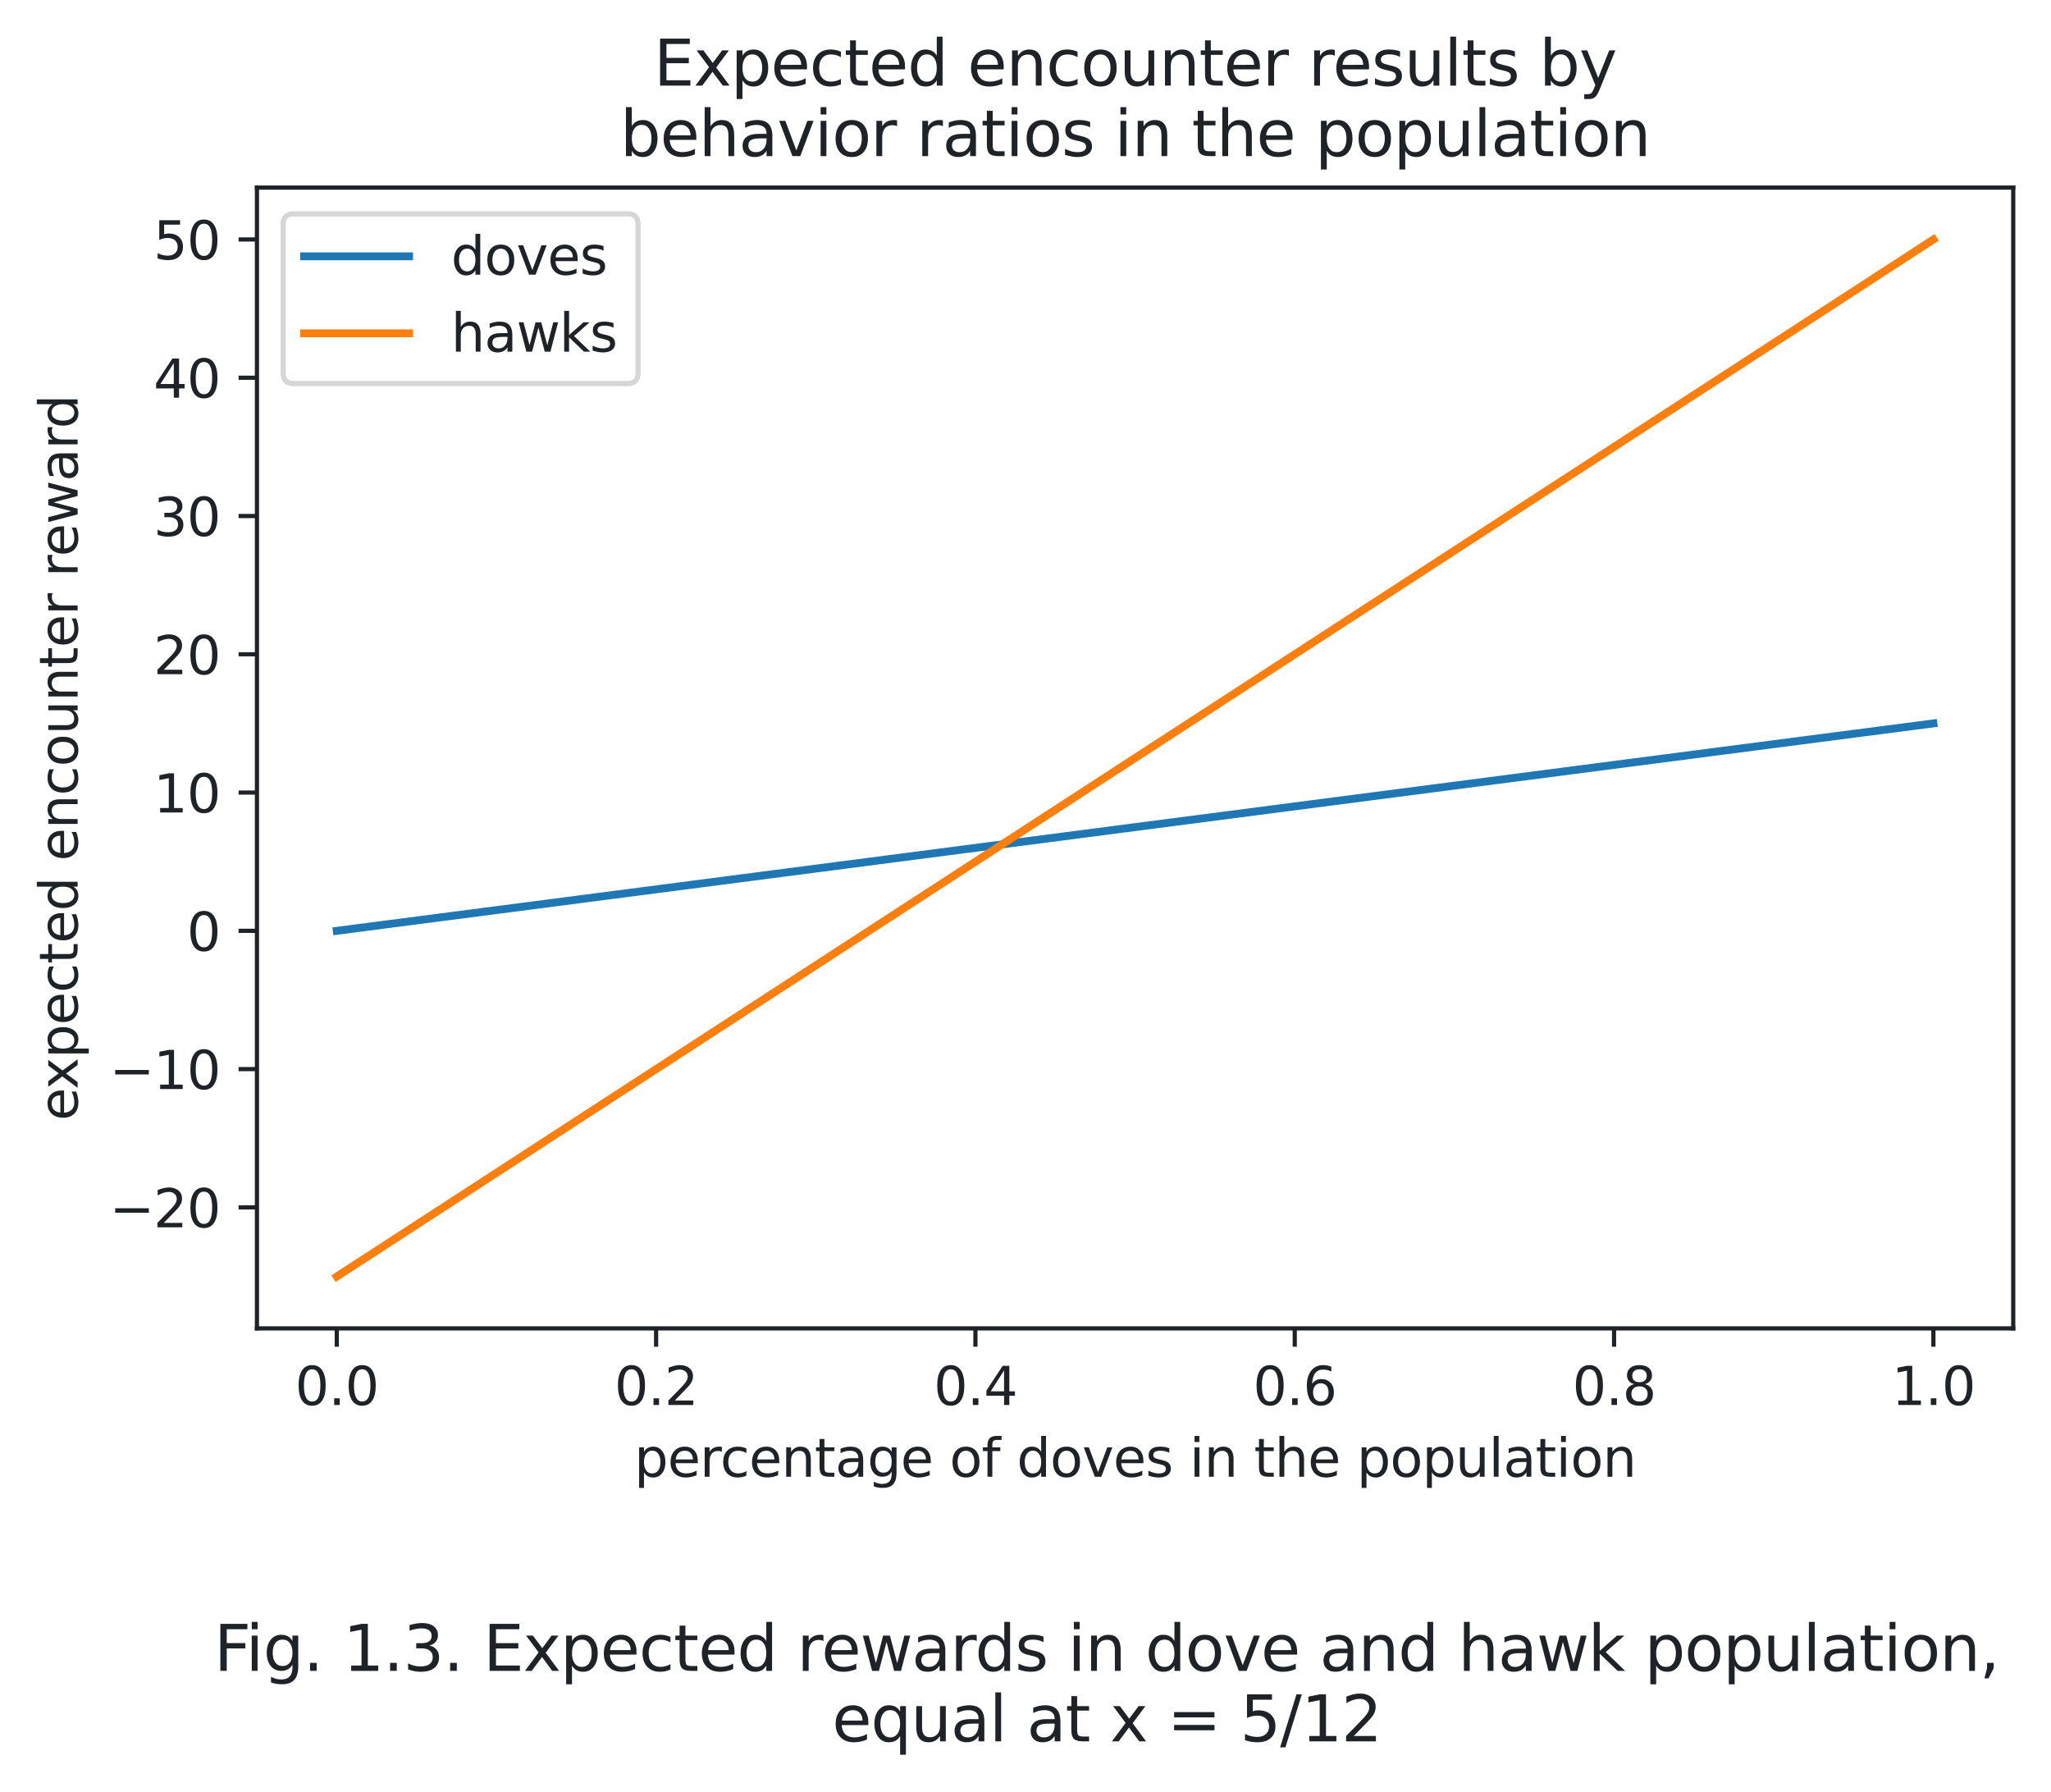 <?xml version="1.0" encoding="utf-8" standalone="no"?>
<!DOCTYPE svg PUBLIC "-//W3C//DTD SVG 1.1//EN"
  "http://www.w3.org/Graphics/SVG/1.1/DTD/svg11.dtd">
<svg height="341.607pt" version="1.1" viewBox="0 0 390.983 341.607" width="390.983pt" xmlns="http://www.w3.org/2000/svg" xmlns:xlink="http://www.w3.org/1999/xlink">

 <defs>
  <style type="text/css">*{stroke-linecap:butt;stroke-linejoin:round;}</style>
 </defs>
 <g id="figure_1">
  <g id="patch_1">
   <path d="M 0 341.607 
L 390.983 341.607 
L 390.983 0 
L 0 0 
z
" style="fill:#ffffff;"/>
  </g>
  <g id="axes_1">
   <g id="patch_2">
    <path d="M 48.983 253.196 
L 383.783 253.196 
L 383.783 35.755 
L 48.983 35.755 
z
" style="fill:#ffffff;"/>
   </g>
   <g id="matplotlib.axis_1">
    <g id="xtick_1">
     <g id="line2d_1">
      <defs>
       <path d="M 0 0 
L 0 3.5 
" id="m1c214bf1ca" style="stroke:#1f2328;stroke-width:0.8;"/>
      </defs>
      <g>
       <use style="fill:#1f2328;stroke:#1f2328;stroke-width:0.8;" x="64.201" xlink:href="#m1c214bf1ca" y="253.196"/>
      </g>
     </g>
     <g id="text_1">
      <!-- 0.0 -->
      <g style="fill:#1f2328;" transform="translate(56.249 267.794)scale(0.1 -0.1)">
       <defs>
        <path d="M 2034 4250 
Q 1547 4250 1301 3770 
Q 1056 3291 1056 2328 
Q 1056 1369 1301 889 
Q 1547 409 2034 409 
Q 2525 409 2770 889 
Q 3016 1369 3016 2328 
Q 3016 3291 2770 3770 
Q 2525 4250 2034 4250 
z
M 2034 4750 
Q 2819 4750 3233 4129 
Q 3647 3509 3647 2328 
Q 3647 1150 3233 529 
Q 2819 -91 2034 -91 
Q 1250 -91 836 529 
Q 422 1150 422 2328 
Q 422 3509 836 4129 
Q 1250 4750 2034 4750 
z
" id="DejaVuSans-30" transform="scale(0.016)"/>
        <path d="M 684 794 
L 1344 794 
L 1344 0 
L 684 0 
L 684 794 
z
" id="DejaVuSans-2e" transform="scale(0.016)"/>
       </defs>
       <use xlink:href="#DejaVuSans-30"/>
       <use x="63.623" xlink:href="#DejaVuSans-2e"/>
       <use x="95.41" xlink:href="#DejaVuSans-30"/>
      </g>
     </g>
    </g>
    <g id="xtick_2">
     <g id="line2d_2">
      <g>
       <use style="fill:#1f2328;stroke:#1f2328;stroke-width:0.8;" x="125.074" xlink:href="#m1c214bf1ca" y="253.196"/>
      </g>
     </g>
     <g id="text_2">
      <!-- 0.2 -->
      <g style="fill:#1f2328;" transform="translate(117.122 267.794)scale(0.1 -0.1)">
       <defs>
        <path d="M 1228 531 
L 3431 531 
L 3431 0 
L 469 0 
L 469 531 
Q 828 903 1448 1529 
Q 2069 2156 2228 2338 
Q 2531 2678 2651 2914 
Q 2772 3150 2772 3378 
Q 2772 3750 2511 3984 
Q 2250 4219 1831 4219 
Q 1534 4219 1204 4116 
Q 875 4013 500 3803 
L 500 4441 
Q 881 4594 1212 4672 
Q 1544 4750 1819 4750 
Q 2544 4750 2975 4387 
Q 3406 4025 3406 3419 
Q 3406 3131 3298 2873 
Q 3191 2616 2906 2266 
Q 2828 2175 2409 1742 
Q 1991 1309 1228 531 
z
" id="DejaVuSans-32" transform="scale(0.016)"/>
       </defs>
       <use xlink:href="#DejaVuSans-30"/>
       <use x="63.623" xlink:href="#DejaVuSans-2e"/>
       <use x="95.41" xlink:href="#DejaVuSans-32"/>
      </g>
     </g>
    </g>
    <g id="xtick_3">
     <g id="line2d_3">
      <g>
       <use style="fill:#1f2328;stroke:#1f2328;stroke-width:0.8;" x="185.946" xlink:href="#m1c214bf1ca" y="253.196"/>
      </g>
     </g>
     <g id="text_3">
      <!-- 0.4 -->
      <g style="fill:#1f2328;" transform="translate(177.995 267.794)scale(0.1 -0.1)">
       <defs>
        <path d="M 2419 4116 
L 825 1625 
L 2419 1625 
L 2419 4116 
z
M 2253 4666 
L 3047 4666 
L 3047 1625 
L 3713 1625 
L 3713 1100 
L 3047 1100 
L 3047 0 
L 2419 0 
L 2419 1100 
L 313 1100 
L 313 1709 
L 2253 4666 
z
" id="DejaVuSans-34" transform="scale(0.016)"/>
       </defs>
       <use xlink:href="#DejaVuSans-30"/>
       <use x="63.623" xlink:href="#DejaVuSans-2e"/>
       <use x="95.41" xlink:href="#DejaVuSans-34"/>
      </g>
     </g>
    </g>
    <g id="xtick_4">
     <g id="line2d_4">
      <g>
       <use style="fill:#1f2328;stroke:#1f2328;stroke-width:0.8;" x="246.819" xlink:href="#m1c214bf1ca" y="253.196"/>
      </g>
     </g>
     <g id="text_4">
      <!-- 0.6 -->
      <g style="fill:#1f2328;" transform="translate(238.868 267.794)scale(0.1 -0.1)">
       <defs>
        <path d="M 2113 2584 
Q 1688 2584 1439 2293 
Q 1191 2003 1191 1497 
Q 1191 994 1439 701 
Q 1688 409 2113 409 
Q 2538 409 2786 701 
Q 3034 994 3034 1497 
Q 3034 2003 2786 2293 
Q 2538 2584 2113 2584 
z
M 3366 4563 
L 3366 3988 
Q 3128 4100 2886 4159 
Q 2644 4219 2406 4219 
Q 1781 4219 1451 3797 
Q 1122 3375 1075 2522 
Q 1259 2794 1537 2939 
Q 1816 3084 2150 3084 
Q 2853 3084 3261 2657 
Q 3669 2231 3669 1497 
Q 3669 778 3244 343 
Q 2819 -91 2113 -91 
Q 1303 -91 875 529 
Q 447 1150 447 2328 
Q 447 3434 972 4092 
Q 1497 4750 2381 4750 
Q 2619 4750 2861 4703 
Q 3103 4656 3366 4563 
z
" id="DejaVuSans-36" transform="scale(0.016)"/>
       </defs>
       <use xlink:href="#DejaVuSans-30"/>
       <use x="63.623" xlink:href="#DejaVuSans-2e"/>
       <use x="95.41" xlink:href="#DejaVuSans-36"/>
      </g>
     </g>
    </g>
    <g id="xtick_5">
     <g id="line2d_5">
      <g>
       <use style="fill:#1f2328;stroke:#1f2328;stroke-width:0.8;" x="307.692" xlink:href="#m1c214bf1ca" y="253.196"/>
      </g>
     </g>
     <g id="text_5">
      <!-- 0.8 -->
      <g style="fill:#1f2328;" transform="translate(299.74 267.794)scale(0.1 -0.1)">
       <defs>
        <path d="M 2034 2216 
Q 1584 2216 1326 1975 
Q 1069 1734 1069 1313 
Q 1069 891 1326 650 
Q 1584 409 2034 409 
Q 2484 409 2743 651 
Q 3003 894 3003 1313 
Q 3003 1734 2745 1975 
Q 2488 2216 2034 2216 
z
M 1403 2484 
Q 997 2584 770 2862 
Q 544 3141 544 3541 
Q 544 4100 942 4425 
Q 1341 4750 2034 4750 
Q 2731 4750 3128 4425 
Q 3525 4100 3525 3541 
Q 3525 3141 3298 2862 
Q 3072 2584 2669 2484 
Q 3125 2378 3379 2068 
Q 3634 1759 3634 1313 
Q 3634 634 3220 271 
Q 2806 -91 2034 -91 
Q 1263 -91 848 271 
Q 434 634 434 1313 
Q 434 1759 690 2068 
Q 947 2378 1403 2484 
z
M 1172 3481 
Q 1172 3119 1398 2916 
Q 1625 2713 2034 2713 
Q 2441 2713 2670 2916 
Q 2900 3119 2900 3481 
Q 2900 3844 2670 4047 
Q 2441 4250 2034 4250 
Q 1625 4250 1398 4047 
Q 1172 3844 1172 3481 
z
" id="DejaVuSans-38" transform="scale(0.016)"/>
       </defs>
       <use xlink:href="#DejaVuSans-30"/>
       <use x="63.623" xlink:href="#DejaVuSans-2e"/>
       <use x="95.41" xlink:href="#DejaVuSans-38"/>
      </g>
     </g>
    </g>
    <g id="xtick_6">
     <g id="line2d_6">
      <g>
       <use style="fill:#1f2328;stroke:#1f2328;stroke-width:0.8;" x="368.565" xlink:href="#m1c214bf1ca" y="253.196"/>
      </g>
     </g>
     <g id="text_6">
      <!-- 1.0 -->
      <g style="fill:#1f2328;" transform="translate(360.613 267.794)scale(0.1 -0.1)">
       <defs>
        <path d="M 794 531 
L 1825 531 
L 1825 4091 
L 703 3866 
L 703 4441 
L 1819 4666 
L 2450 4666 
L 2450 531 
L 3481 531 
L 3481 0 
L 794 0 
L 794 531 
z
" id="DejaVuSans-31" transform="scale(0.016)"/>
       </defs>
       <use xlink:href="#DejaVuSans-31"/>
       <use x="63.623" xlink:href="#DejaVuSans-2e"/>
       <use x="95.41" xlink:href="#DejaVuSans-30"/>
      </g>
     </g>
    </g>
    <g id="text_7">
     <!-- percentage of doves in the population -->
     <g style="fill:#1f2328;" transform="translate(120.91 281.472)scale(0.1 -0.1)">
      <defs>
       <path d="M 1159 525 
L 1159 -1331 
L 581 -1331 
L 581 3500 
L 1159 3500 
L 1159 2969 
Q 1341 3281 1617 3432 
Q 1894 3584 2278 3584 
Q 2916 3584 3314 3078 
Q 3713 2572 3713 1747 
Q 3713 922 3314 415 
Q 2916 -91 2278 -91 
Q 1894 -91 1617 61 
Q 1341 213 1159 525 
z
M 3116 1747 
Q 3116 2381 2855 2742 
Q 2594 3103 2138 3103 
Q 1681 3103 1420 2742 
Q 1159 2381 1159 1747 
Q 1159 1113 1420 752 
Q 1681 391 2138 391 
Q 2594 391 2855 752 
Q 3116 1113 3116 1747 
z
" id="DejaVuSans-70" transform="scale(0.016)"/>
       <path d="M 3597 1894 
L 3597 1613 
L 953 1613 
Q 991 1019 1311 708 
Q 1631 397 2203 397 
Q 2534 397 2845 478 
Q 3156 559 3463 722 
L 3463 178 
Q 3153 47 2828 -22 
Q 2503 -91 2169 -91 
Q 1331 -91 842 396 
Q 353 884 353 1716 
Q 353 2575 817 3079 
Q 1281 3584 2069 3584 
Q 2775 3584 3186 3129 
Q 3597 2675 3597 1894 
z
M 3022 2063 
Q 3016 2534 2758 2815 
Q 2500 3097 2075 3097 
Q 1594 3097 1305 2825 
Q 1016 2553 972 2059 
L 3022 2063 
z
" id="DejaVuSans-65" transform="scale(0.016)"/>
       <path d="M 2631 2963 
Q 2534 3019 2420 3045 
Q 2306 3072 2169 3072 
Q 1681 3072 1420 2755 
Q 1159 2438 1159 1844 
L 1159 0 
L 581 0 
L 581 3500 
L 1159 3500 
L 1159 2956 
Q 1341 3275 1631 3429 
Q 1922 3584 2338 3584 
Q 2397 3584 2469 3576 
Q 2541 3569 2628 3553 
L 2631 2963 
z
" id="DejaVuSans-72" transform="scale(0.016)"/>
       <path d="M 3122 3366 
L 3122 2828 
Q 2878 2963 2633 3030 
Q 2388 3097 2138 3097 
Q 1578 3097 1268 2742 
Q 959 2388 959 1747 
Q 959 1106 1268 751 
Q 1578 397 2138 397 
Q 2388 397 2633 464 
Q 2878 531 3122 666 
L 3122 134 
Q 2881 22 2623 -34 
Q 2366 -91 2075 -91 
Q 1284 -91 818 406 
Q 353 903 353 1747 
Q 353 2603 823 3093 
Q 1294 3584 2113 3584 
Q 2378 3584 2631 3529 
Q 2884 3475 3122 3366 
z
" id="DejaVuSans-63" transform="scale(0.016)"/>
       <path d="M 3513 2113 
L 3513 0 
L 2938 0 
L 2938 2094 
Q 2938 2591 2744 2837 
Q 2550 3084 2163 3084 
Q 1697 3084 1428 2787 
Q 1159 2491 1159 1978 
L 1159 0 
L 581 0 
L 581 3500 
L 1159 3500 
L 1159 2956 
Q 1366 3272 1645 3428 
Q 1925 3584 2291 3584 
Q 2894 3584 3203 3211 
Q 3513 2838 3513 2113 
z
" id="DejaVuSans-6e" transform="scale(0.016)"/>
       <path d="M 1172 4494 
L 1172 3500 
L 2356 3500 
L 2356 3053 
L 1172 3053 
L 1172 1153 
Q 1172 725 1289 603 
Q 1406 481 1766 481 
L 2356 481 
L 2356 0 
L 1766 0 
Q 1100 0 847 248 
Q 594 497 594 1153 
L 594 3053 
L 172 3053 
L 172 3500 
L 594 3500 
L 594 4494 
L 1172 4494 
z
" id="DejaVuSans-74" transform="scale(0.016)"/>
       <path d="M 2194 1759 
Q 1497 1759 1228 1600 
Q 959 1441 959 1056 
Q 959 750 1161 570 
Q 1363 391 1709 391 
Q 2188 391 2477 730 
Q 2766 1069 2766 1631 
L 2766 1759 
L 2194 1759 
z
M 3341 1997 
L 3341 0 
L 2766 0 
L 2766 531 
Q 2569 213 2275 61 
Q 1981 -91 1556 -91 
Q 1019 -91 701 211 
Q 384 513 384 1019 
Q 384 1609 779 1909 
Q 1175 2209 1959 2209 
L 2766 2209 
L 2766 2266 
Q 2766 2663 2505 2880 
Q 2244 3097 1772 3097 
Q 1472 3097 1187 3025 
Q 903 2953 641 2809 
L 641 3341 
Q 956 3463 1253 3523 
Q 1550 3584 1831 3584 
Q 2591 3584 2966 3190 
Q 3341 2797 3341 1997 
z
" id="DejaVuSans-61" transform="scale(0.016)"/>
       <path d="M 2906 1791 
Q 2906 2416 2648 2759 
Q 2391 3103 1925 3103 
Q 1463 3103 1205 2759 
Q 947 2416 947 1791 
Q 947 1169 1205 825 
Q 1463 481 1925 481 
Q 2391 481 2648 825 
Q 2906 1169 2906 1791 
z
M 3481 434 
Q 3481 -459 3084 -895 
Q 2688 -1331 1869 -1331 
Q 1566 -1331 1297 -1286 
Q 1028 -1241 775 -1147 
L 775 -588 
Q 1028 -725 1275 -790 
Q 1522 -856 1778 -856 
Q 2344 -856 2625 -561 
Q 2906 -266 2906 331 
L 2906 616 
Q 2728 306 2450 153 
Q 2172 0 1784 0 
Q 1141 0 747 490 
Q 353 981 353 1791 
Q 353 2603 747 3093 
Q 1141 3584 1784 3584 
Q 2172 3584 2450 3431 
Q 2728 3278 2906 2969 
L 2906 3500 
L 3481 3500 
L 3481 434 
z
" id="DejaVuSans-67" transform="scale(0.016)"/>
       <path id="DejaVuSans-20" transform="scale(0.016)"/>
       <path d="M 1959 3097 
Q 1497 3097 1228 2736 
Q 959 2375 959 1747 
Q 959 1119 1226 758 
Q 1494 397 1959 397 
Q 2419 397 2687 759 
Q 2956 1122 2956 1747 
Q 2956 2369 2687 2733 
Q 2419 3097 1959 3097 
z
M 1959 3584 
Q 2709 3584 3137 3096 
Q 3566 2609 3566 1747 
Q 3566 888 3137 398 
Q 2709 -91 1959 -91 
Q 1206 -91 779 398 
Q 353 888 353 1747 
Q 353 2609 779 3096 
Q 1206 3584 1959 3584 
z
" id="DejaVuSans-6f" transform="scale(0.016)"/>
       <path d="M 2375 4863 
L 2375 4384 
L 1825 4384 
Q 1516 4384 1395 4259 
Q 1275 4134 1275 3809 
L 1275 3500 
L 2222 3500 
L 2222 3053 
L 1275 3053 
L 1275 0 
L 697 0 
L 697 3053 
L 147 3053 
L 147 3500 
L 697 3500 
L 697 3744 
Q 697 4328 969 4595 
Q 1241 4863 1831 4863 
L 2375 4863 
z
" id="DejaVuSans-66" transform="scale(0.016)"/>
       <path d="M 2906 2969 
L 2906 4863 
L 3481 4863 
L 3481 0 
L 2906 0 
L 2906 525 
Q 2725 213 2448 61 
Q 2172 -91 1784 -91 
Q 1150 -91 751 415 
Q 353 922 353 1747 
Q 353 2572 751 3078 
Q 1150 3584 1784 3584 
Q 2172 3584 2448 3432 
Q 2725 3281 2906 2969 
z
M 947 1747 
Q 947 1113 1208 752 
Q 1469 391 1925 391 
Q 2381 391 2643 752 
Q 2906 1113 2906 1747 
Q 2906 2381 2643 2742 
Q 2381 3103 1925 3103 
Q 1469 3103 1208 2742 
Q 947 2381 947 1747 
z
" id="DejaVuSans-64" transform="scale(0.016)"/>
       <path d="M 191 3500 
L 800 3500 
L 1894 563 
L 2988 3500 
L 3597 3500 
L 2284 0 
L 1503 0 
L 191 3500 
z
" id="DejaVuSans-76" transform="scale(0.016)"/>
       <path d="M 2834 3397 
L 2834 2853 
Q 2591 2978 2328 3040 
Q 2066 3103 1784 3103 
Q 1356 3103 1142 2972 
Q 928 2841 928 2578 
Q 928 2378 1081 2264 
Q 1234 2150 1697 2047 
L 1894 2003 
Q 2506 1872 2764 1633 
Q 3022 1394 3022 966 
Q 3022 478 2636 193 
Q 2250 -91 1575 -91 
Q 1294 -91 989 -36 
Q 684 19 347 128 
L 347 722 
Q 666 556 975 473 
Q 1284 391 1588 391 
Q 1994 391 2212 530 
Q 2431 669 2431 922 
Q 2431 1156 2273 1281 
Q 2116 1406 1581 1522 
L 1381 1569 
Q 847 1681 609 1914 
Q 372 2147 372 2553 
Q 372 3047 722 3315 
Q 1072 3584 1716 3584 
Q 2034 3584 2315 3537 
Q 2597 3491 2834 3397 
z
" id="DejaVuSans-73" transform="scale(0.016)"/>
       <path d="M 603 3500 
L 1178 3500 
L 1178 0 
L 603 0 
L 603 3500 
z
M 603 4863 
L 1178 4863 
L 1178 4134 
L 603 4134 
L 603 4863 
z
" id="DejaVuSans-69" transform="scale(0.016)"/>
       <path d="M 3513 2113 
L 3513 0 
L 2938 0 
L 2938 2094 
Q 2938 2591 2744 2837 
Q 2550 3084 2163 3084 
Q 1697 3084 1428 2787 
Q 1159 2491 1159 1978 
L 1159 0 
L 581 0 
L 581 4863 
L 1159 4863 
L 1159 2956 
Q 1366 3272 1645 3428 
Q 1925 3584 2291 3584 
Q 2894 3584 3203 3211 
Q 3513 2838 3513 2113 
z
" id="DejaVuSans-68" transform="scale(0.016)"/>
       <path d="M 544 1381 
L 544 3500 
L 1119 3500 
L 1119 1403 
Q 1119 906 1312 657 
Q 1506 409 1894 409 
Q 2359 409 2629 706 
Q 2900 1003 2900 1516 
L 2900 3500 
L 3475 3500 
L 3475 0 
L 2900 0 
L 2900 538 
Q 2691 219 2414 64 
Q 2138 -91 1772 -91 
Q 1169 -91 856 284 
Q 544 659 544 1381 
z
M 1991 3584 
L 1991 3584 
z
" id="DejaVuSans-75" transform="scale(0.016)"/>
       <path d="M 603 4863 
L 1178 4863 
L 1178 0 
L 603 0 
L 603 4863 
z
" id="DejaVuSans-6c" transform="scale(0.016)"/>
      </defs>
      <use xlink:href="#DejaVuSans-70"/>
      <use x="63.477" xlink:href="#DejaVuSans-65"/>
      <use x="125" xlink:href="#DejaVuSans-72"/>
      <use x="163.863" xlink:href="#DejaVuSans-63"/>
      <use x="218.844" xlink:href="#DejaVuSans-65"/>
      <use x="280.367" xlink:href="#DejaVuSans-6e"/>
      <use x="343.746" xlink:href="#DejaVuSans-74"/>
      <use x="382.955" xlink:href="#DejaVuSans-61"/>
      <use x="444.234" xlink:href="#DejaVuSans-67"/>
      <use x="507.711" xlink:href="#DejaVuSans-65"/>
      <use x="569.234" xlink:href="#DejaVuSans-20"/>
      <use x="601.021" xlink:href="#DejaVuSans-6f"/>
      <use x="662.203" xlink:href="#DejaVuSans-66"/>
      <use x="697.408" xlink:href="#DejaVuSans-20"/>
      <use x="729.195" xlink:href="#DejaVuSans-64"/>
      <use x="792.672" xlink:href="#DejaVuSans-6f"/>
      <use x="853.854" xlink:href="#DejaVuSans-76"/>
      <use x="913.033" xlink:href="#DejaVuSans-65"/>
      <use x="974.557" xlink:href="#DejaVuSans-73"/>
      <use x="1026.656" xlink:href="#DejaVuSans-20"/>
      <use x="1058.443" xlink:href="#DejaVuSans-69"/>
      <use x="1086.227" xlink:href="#DejaVuSans-6e"/>
      <use x="1149.605" xlink:href="#DejaVuSans-20"/>
      <use x="1181.393" xlink:href="#DejaVuSans-74"/>
      <use x="1220.602" xlink:href="#DejaVuSans-68"/>
      <use x="1283.98" xlink:href="#DejaVuSans-65"/>
      <use x="1345.504" xlink:href="#DejaVuSans-20"/>
      <use x="1377.291" xlink:href="#DejaVuSans-70"/>
      <use x="1440.768" xlink:href="#DejaVuSans-6f"/>
      <use x="1501.949" xlink:href="#DejaVuSans-70"/>
      <use x="1565.426" xlink:href="#DejaVuSans-75"/>
      <use x="1628.805" xlink:href="#DejaVuSans-6c"/>
      <use x="1656.588" xlink:href="#DejaVuSans-61"/>
      <use x="1717.867" xlink:href="#DejaVuSans-74"/>
      <use x="1757.076" xlink:href="#DejaVuSans-69"/>
      <use x="1784.859" xlink:href="#DejaVuSans-6f"/>
      <use x="1846.041" xlink:href="#DejaVuSans-6e"/>
     </g>
    </g>
   </g>
   <g id="matplotlib.axis_2">
    <g id="ytick_1">
     <g id="line2d_7">
      <defs>
       <path d="M 0 0 
L -3.5 0 
" id="m7bd5205c60" style="stroke:#1f2328;stroke-width:0.8;"/>
      </defs>
      <g>
       <use style="fill:#1f2328;stroke:#1f2328;stroke-width:0.8;" x="48.983" xlink:href="#m7bd5205c60" y="230.134"/>
      </g>
     </g>
     <g id="text_8">
      <!-- −20 -->
      <g style="fill:#1f2328;" transform="translate(20.878 233.933)scale(0.1 -0.1)">
       <defs>
        <path d="M 678 2272 
L 4684 2272 
L 4684 1741 
L 678 1741 
L 678 2272 
z
" id="DejaVuSans-2212" transform="scale(0.016)"/>
       </defs>
       <use xlink:href="#DejaVuSans-2212"/>
       <use x="83.789" xlink:href="#DejaVuSans-32"/>
       <use x="147.412" xlink:href="#DejaVuSans-30"/>
      </g>
     </g>
    </g>
    <g id="ytick_2">
     <g id="line2d_8">
      <g>
       <use style="fill:#1f2328;stroke:#1f2328;stroke-width:0.8;" x="48.983" xlink:href="#m7bd5205c60" y="203.777"/>
      </g>
     </g>
     <g id="text_9">
      <!-- −10 -->
      <g style="fill:#1f2328;" transform="translate(20.878 207.577)scale(0.1 -0.1)">
       <use xlink:href="#DejaVuSans-2212"/>
       <use x="83.789" xlink:href="#DejaVuSans-31"/>
       <use x="147.412" xlink:href="#DejaVuSans-30"/>
      </g>
     </g>
    </g>
    <g id="ytick_3">
     <g id="line2d_9">
      <g>
       <use style="fill:#1f2328;stroke:#1f2328;stroke-width:0.8;" x="48.983" xlink:href="#m7bd5205c60" y="177.421"/>
      </g>
     </g>
     <g id="text_10">
      <!-- 0 -->
      <g style="fill:#1f2328;" transform="translate(35.62 181.22)scale(0.1 -0.1)">
       <use xlink:href="#DejaVuSans-30"/>
      </g>
     </g>
    </g>
    <g id="ytick_4">
     <g id="line2d_10">
      <g>
       <use style="fill:#1f2328;stroke:#1f2328;stroke-width:0.8;" x="48.983" xlink:href="#m7bd5205c60" y="151.065"/>
      </g>
     </g>
     <g id="text_11">
      <!-- 10 -->
      <g style="fill:#1f2328;" transform="translate(29.258 154.864)scale(0.1 -0.1)">
       <use xlink:href="#DejaVuSans-31"/>
       <use x="63.623" xlink:href="#DejaVuSans-30"/>
      </g>
     </g>
    </g>
    <g id="ytick_5">
     <g id="line2d_11">
      <g>
       <use style="fill:#1f2328;stroke:#1f2328;stroke-width:0.8;" x="48.983" xlink:href="#m7bd5205c60" y="124.708"/>
      </g>
     </g>
     <g id="text_12">
      <!-- 20 -->
      <g style="fill:#1f2328;" transform="translate(29.258 128.507)scale(0.1 -0.1)">
       <use xlink:href="#DejaVuSans-32"/>
       <use x="63.623" xlink:href="#DejaVuSans-30"/>
      </g>
     </g>
    </g>
    <g id="ytick_6">
     <g id="line2d_12">
      <g>
       <use style="fill:#1f2328;stroke:#1f2328;stroke-width:0.8;" x="48.983" xlink:href="#m7bd5205c60" y="98.352"/>
      </g>
     </g>
     <g id="text_13">
      <!-- 30 -->
      <g style="fill:#1f2328;" transform="translate(29.258 102.151)scale(0.1 -0.1)">
       <defs>
        <path d="M 2597 2516 
Q 3050 2419 3304 2112 
Q 3559 1806 3559 1356 
Q 3559 666 3084 287 
Q 2609 -91 1734 -91 
Q 1441 -91 1130 -33 
Q 819 25 488 141 
L 488 750 
Q 750 597 1062 519 
Q 1375 441 1716 441 
Q 2309 441 2620 675 
Q 2931 909 2931 1356 
Q 2931 1769 2642 2001 
Q 2353 2234 1838 2234 
L 1294 2234 
L 1294 2753 
L 1863 2753 
Q 2328 2753 2575 2939 
Q 2822 3125 2822 3475 
Q 2822 3834 2567 4026 
Q 2313 4219 1838 4219 
Q 1578 4219 1281 4162 
Q 984 4106 628 3988 
L 628 4550 
Q 988 4650 1302 4700 
Q 1616 4750 1894 4750 
Q 2613 4750 3031 4423 
Q 3450 4097 3450 3541 
Q 3450 3153 3228 2886 
Q 3006 2619 2597 2516 
z
" id="DejaVuSans-33" transform="scale(0.016)"/>
       </defs>
       <use xlink:href="#DejaVuSans-33"/>
       <use x="63.623" xlink:href="#DejaVuSans-30"/>
      </g>
     </g>
    </g>
    <g id="ytick_7">
     <g id="line2d_13">
      <g>
       <use style="fill:#1f2328;stroke:#1f2328;stroke-width:0.8;" x="48.983" xlink:href="#m7bd5205c60" y="71.996"/>
      </g>
     </g>
     <g id="text_14">
      <!-- 40 -->
      <g style="fill:#1f2328;" transform="translate(29.258 75.795)scale(0.1 -0.1)">
       <use xlink:href="#DejaVuSans-34"/>
       <use x="63.623" xlink:href="#DejaVuSans-30"/>
      </g>
     </g>
    </g>
    <g id="ytick_8">
     <g id="line2d_14">
      <g>
       <use style="fill:#1f2328;stroke:#1f2328;stroke-width:0.8;" x="48.983" xlink:href="#m7bd5205c60" y="45.639"/>
      </g>
     </g>
     <g id="text_15">
      <!-- 50 -->
      <g style="fill:#1f2328;" transform="translate(29.258 49.438)scale(0.1 -0.1)">
       <defs>
        <path d="M 691 4666 
L 3169 4666 
L 3169 4134 
L 1269 4134 
L 1269 2991 
Q 1406 3038 1543 3061 
Q 1681 3084 1819 3084 
Q 2600 3084 3056 2656 
Q 3513 2228 3513 1497 
Q 3513 744 3044 326 
Q 2575 -91 1722 -91 
Q 1428 -91 1123 -41 
Q 819 9 494 109 
L 494 744 
Q 775 591 1075 516 
Q 1375 441 1709 441 
Q 2250 441 2565 725 
Q 2881 1009 2881 1497 
Q 2881 1984 2565 2268 
Q 2250 2553 1709 2553 
Q 1456 2553 1204 2497 
Q 953 2441 691 2322 
L 691 4666 
z
" id="DejaVuSans-35" transform="scale(0.016)"/>
       </defs>
       <use xlink:href="#DejaVuSans-35"/>
       <use x="63.623" xlink:href="#DejaVuSans-30"/>
      </g>
     </g>
    </g>
    <g id="text_16">
     <!-- expected encounter reward -->
     <g style="fill:#1f2328;" transform="translate(14.798 213.611)rotate(-90)scale(0.1 -0.1)">
      <defs>
       <path d="M 3513 3500 
L 2247 1797 
L 3578 0 
L 2900 0 
L 1881 1375 
L 863 0 
L 184 0 
L 1544 1831 
L 300 3500 
L 978 3500 
L 1906 2253 
L 2834 3500 
L 3513 3500 
z
" id="DejaVuSans-78" transform="scale(0.016)"/>
       <path d="M 269 3500 
L 844 3500 
L 1563 769 
L 2278 3500 
L 2956 3500 
L 3675 769 
L 4391 3500 
L 4966 3500 
L 4050 0 
L 3372 0 
L 2619 2869 
L 1863 0 
L 1184 0 
L 269 3500 
z
" id="DejaVuSans-77" transform="scale(0.016)"/>
      </defs>
      <use xlink:href="#DejaVuSans-65"/>
      <use x="59.773" xlink:href="#DejaVuSans-78"/>
      <use x="118.953" xlink:href="#DejaVuSans-70"/>
      <use x="182.43" xlink:href="#DejaVuSans-65"/>
      <use x="243.953" xlink:href="#DejaVuSans-63"/>
      <use x="298.934" xlink:href="#DejaVuSans-74"/>
      <use x="338.143" xlink:href="#DejaVuSans-65"/>
      <use x="399.666" xlink:href="#DejaVuSans-64"/>
      <use x="463.143" xlink:href="#DejaVuSans-20"/>
      <use x="494.93" xlink:href="#DejaVuSans-65"/>
      <use x="556.453" xlink:href="#DejaVuSans-6e"/>
      <use x="619.832" xlink:href="#DejaVuSans-63"/>
      <use x="674.812" xlink:href="#DejaVuSans-6f"/>
      <use x="735.994" xlink:href="#DejaVuSans-75"/>
      <use x="799.373" xlink:href="#DejaVuSans-6e"/>
      <use x="862.752" xlink:href="#DejaVuSans-74"/>
      <use x="901.961" xlink:href="#DejaVuSans-65"/>
      <use x="963.484" xlink:href="#DejaVuSans-72"/>
      <use x="1004.598" xlink:href="#DejaVuSans-20"/>
      <use x="1036.385" xlink:href="#DejaVuSans-72"/>
      <use x="1075.248" xlink:href="#DejaVuSans-65"/>
      <use x="1136.771" xlink:href="#DejaVuSans-77"/>
      <use x="1218.559" xlink:href="#DejaVuSans-61"/>
      <use x="1279.838" xlink:href="#DejaVuSans-72"/>
      <use x="1319.201" xlink:href="#DejaVuSans-64"/>
     </g>
    </g>
   </g>
   <g id="line2d_15">
    <path clip-path="url(#p0bab77be37)" d="M 64.201 177.421 
L 67.275 177.022 
L 70.35 176.622 
L 73.424 176.223 
L 76.499 175.824 
L 79.573 175.424 
L 82.647 175.025 
L 85.722 174.626 
L 88.796 174.226 
L 91.87 173.827 
L 94.945 173.428 
L 98.019 173.028 
L 101.094 172.629 
L 104.168 172.23 
L 107.242 171.83 
L 110.317 171.431 
L 113.391 171.032 
L 116.465 170.632 
L 119.54 170.233 
L 122.614 169.834 
L 125.689 169.434 
L 128.763 169.035 
L 131.837 168.636 
L 134.912 168.236 
L 137.986 167.837 
L 141.06 167.437 
L 144.135 167.038 
L 147.209 166.639 
L 150.284 166.239 
L 153.358 165.84 
L 156.432 165.441 
L 159.507 165.041 
L 162.581 164.642 
L 165.656 164.243 
L 168.73 163.843 
L 171.804 163.444 
L 174.879 163.045 
L 177.953 162.645 
L 181.027 162.246 
L 184.102 161.847 
L 187.176 161.447 
L 190.251 161.048 
L 193.325 160.649 
L 196.399 160.249 
L 199.474 159.85 
L 202.548 159.451 
L 205.622 159.051 
L 208.697 158.652 
L 211.771 158.253 
L 214.846 157.853 
L 217.92 157.454 
L 220.994 157.055 
L 224.069 156.655 
L 227.143 156.256 
L 230.218 155.857 
L 233.292 155.457 
L 236.366 155.058 
L 239.441 154.659 
L 242.515 154.259 
L 245.589 153.86 
L 248.664 153.461 
L 251.738 153.061 
L 254.813 152.662 
L 257.887 152.263 
L 260.961 151.863 
L 264.036 151.464 
L 267.11 151.065 
L 270.184 150.665 
L 273.259 150.266 
L 276.333 149.867 
L 279.408 149.467 
L 282.482 149.068 
L 285.556 148.669 
L 288.631 148.269 
L 291.705 147.87 
L 294.78 147.471 
L 297.854 147.071 
L 300.928 146.672 
L 304.003 146.273 
L 307.077 145.873 
L 310.151 145.474 
L 313.226 145.075 
L 316.3 144.675 
L 319.375 144.276 
L 322.449 143.876 
L 325.523 143.477 
L 328.598 143.078 
L 331.672 142.678 
L 334.746 142.279 
L 337.821 141.88 
L 340.895 141.48 
L 343.97 141.081 
L 347.044 140.682 
L 350.118 140.282 
L 353.193 139.883 
L 356.267 139.484 
L 359.341 139.084 
L 362.416 138.685 
L 365.49 138.286 
L 368.565 137.886 
" style="fill:none;stroke:#1f77b4;stroke-linecap:square;stroke-width:1.5;"/>
   </g>
   <g id="line2d_16">
    <path clip-path="url(#p0bab77be37)" d="M 64.201 243.312 
L 67.275 241.315 
L 70.35 239.318 
L 73.424 237.322 
L 76.499 235.325 
L 79.573 233.328 
L 82.647 231.332 
L 85.722 229.335 
L 88.796 227.338 
L 91.87 225.342 
L 94.945 223.345 
L 98.019 221.348 
L 101.094 219.352 
L 104.168 217.355 
L 107.242 215.358 
L 110.317 213.361 
L 113.391 211.365 
L 116.465 209.368 
L 119.54 207.371 
L 122.614 205.375 
L 125.689 203.378 
L 128.763 201.381 
L 131.837 199.385 
L 134.912 197.388 
L 137.986 195.391 
L 141.06 193.395 
L 144.135 191.398 
L 147.209 189.401 
L 150.284 187.404 
L 153.358 185.408 
L 156.432 183.411 
L 159.507 181.414 
L 162.581 179.418 
L 165.656 177.421 
L 168.73 175.424 
L 171.804 173.428 
L 174.879 171.431 
L 177.953 169.434 
L 181.027 167.437 
L 184.102 165.441 
L 187.176 163.444 
L 190.251 161.447 
L 193.325 159.451 
L 196.399 157.454 
L 199.474 155.457 
L 202.548 153.461 
L 205.622 151.464 
L 208.697 149.467 
L 211.771 147.471 
L 214.846 145.474 
L 217.92 143.477 
L 220.994 141.48 
L 224.069 139.484 
L 227.143 137.487 
L 230.218 135.49 
L 233.292 133.494 
L 236.366 131.497 
L 239.441 129.5 
L 242.515 127.504 
L 245.589 125.507 
L 248.664 123.51 
L 251.738 121.514 
L 254.813 119.517 
L 257.887 117.52 
L 260.961 115.523 
L 264.036 113.527 
L 267.11 111.53 
L 270.184 109.533 
L 273.259 107.537 
L 276.333 105.54 
L 279.408 103.543 
L 282.482 101.547 
L 285.556 99.55 
L 288.631 97.553 
L 291.705 95.556 
L 294.78 93.56 
L 297.854 91.563 
L 300.928 89.566 
L 304.003 87.57 
L 307.077 85.573 
L 310.151 83.576 
L 313.226 81.58 
L 316.3 79.583 
L 319.375 77.586 
L 322.449 75.59 
L 325.523 73.593 
L 328.598 71.596 
L 331.672 69.599 
L 334.746 67.603 
L 337.821 65.606 
L 340.895 63.609 
L 343.97 61.613 
L 347.044 59.616 
L 350.118 57.619 
L 353.193 55.623 
L 356.267 53.626 
L 359.341 51.629 
L 362.416 49.633 
L 365.49 47.636 
L 368.565 45.639 
" style="fill:none;stroke:#ff7f0e;stroke-linecap:square;stroke-width:1.5;"/>
   </g>
   <g id="patch_3">
    <path d="M 48.983 253.196 
L 48.983 35.755 
" style="fill:none;stroke:#1f2328;stroke-linecap:square;stroke-linejoin:miter;stroke-width:0.8;"/>
   </g>
   <g id="patch_4">
    <path d="M 383.783 253.196 
L 383.783 35.755 
" style="fill:none;stroke:#1f2328;stroke-linecap:square;stroke-linejoin:miter;stroke-width:0.8;"/>
   </g>
   <g id="patch_5">
    <path d="M 48.983 253.196 
L 383.783 253.196 
" style="fill:none;stroke:#1f2328;stroke-linecap:square;stroke-linejoin:miter;stroke-width:0.8;"/>
   </g>
   <g id="patch_6">
    <path d="M 48.983 35.755 
L 383.783 35.755 
" style="fill:none;stroke:#1f2328;stroke-linecap:square;stroke-linejoin:miter;stroke-width:0.8;"/>
   </g>
   <g id="text_17">
    <!-- Expected encounter results by -->
    <g style="fill:#1f2328;" transform="translate(124.63 16.318)scale(0.12 -0.12)">
     <defs>
      <path d="M 628 4666 
L 3578 4666 
L 3578 4134 
L 1259 4134 
L 1259 2753 
L 3481 2753 
L 3481 2222 
L 1259 2222 
L 1259 531 
L 3634 531 
L 3634 0 
L 628 0 
L 628 4666 
z
" id="DejaVuSans-45" transform="scale(0.016)"/>
      <path d="M 3116 1747 
Q 3116 2381 2855 2742 
Q 2594 3103 2138 3103 
Q 1681 3103 1420 2742 
Q 1159 2381 1159 1747 
Q 1159 1113 1420 752 
Q 1681 391 2138 391 
Q 2594 391 2855 752 
Q 3116 1113 3116 1747 
z
M 1159 2969 
Q 1341 3281 1617 3432 
Q 1894 3584 2278 3584 
Q 2916 3584 3314 3078 
Q 3713 2572 3713 1747 
Q 3713 922 3314 415 
Q 2916 -91 2278 -91 
Q 1894 -91 1617 61 
Q 1341 213 1159 525 
L 1159 0 
L 581 0 
L 581 4863 
L 1159 4863 
L 1159 2969 
z
" id="DejaVuSans-62" transform="scale(0.016)"/>
      <path d="M 2059 -325 
Q 1816 -950 1584 -1140 
Q 1353 -1331 966 -1331 
L 506 -1331 
L 506 -850 
L 844 -850 
Q 1081 -850 1212 -737 
Q 1344 -625 1503 -206 
L 1606 56 
L 191 3500 
L 800 3500 
L 1894 763 
L 2988 3500 
L 3597 3500 
L 2059 -325 
z
" id="DejaVuSans-79" transform="scale(0.016)"/>
     </defs>
     <use xlink:href="#DejaVuSans-45"/>
     <use x="63.184" xlink:href="#DejaVuSans-78"/>
     <use x="122.363" xlink:href="#DejaVuSans-70"/>
     <use x="185.84" xlink:href="#DejaVuSans-65"/>
     <use x="247.363" xlink:href="#DejaVuSans-63"/>
     <use x="302.344" xlink:href="#DejaVuSans-74"/>
     <use x="341.553" xlink:href="#DejaVuSans-65"/>
     <use x="403.076" xlink:href="#DejaVuSans-64"/>
     <use x="466.553" xlink:href="#DejaVuSans-20"/>
     <use x="498.34" xlink:href="#DejaVuSans-65"/>
     <use x="559.863" xlink:href="#DejaVuSans-6e"/>
     <use x="623.242" xlink:href="#DejaVuSans-63"/>
     <use x="678.223" xlink:href="#DejaVuSans-6f"/>
     <use x="739.404" xlink:href="#DejaVuSans-75"/>
     <use x="802.783" xlink:href="#DejaVuSans-6e"/>
     <use x="866.162" xlink:href="#DejaVuSans-74"/>
     <use x="905.371" xlink:href="#DejaVuSans-65"/>
     <use x="966.895" xlink:href="#DejaVuSans-72"/>
     <use x="1008.008" xlink:href="#DejaVuSans-20"/>
     <use x="1039.795" xlink:href="#DejaVuSans-72"/>
     <use x="1078.658" xlink:href="#DejaVuSans-65"/>
     <use x="1140.182" xlink:href="#DejaVuSans-73"/>
     <use x="1192.281" xlink:href="#DejaVuSans-75"/>
     <use x="1255.66" xlink:href="#DejaVuSans-6c"/>
     <use x="1283.443" xlink:href="#DejaVuSans-74"/>
     <use x="1322.652" xlink:href="#DejaVuSans-73"/>
     <use x="1374.752" xlink:href="#DejaVuSans-20"/>
     <use x="1406.539" xlink:href="#DejaVuSans-62"/>
     <use x="1470.016" xlink:href="#DejaVuSans-79"/>
    </g>
    <!-- behavior ratios in the population -->
    <g style="fill:#1f2328;" transform="translate(118.215 29.756)scale(0.12 -0.12)">
     <use xlink:href="#DejaVuSans-62"/>
     <use x="63.477" xlink:href="#DejaVuSans-65"/>
     <use x="125" xlink:href="#DejaVuSans-68"/>
     <use x="188.379" xlink:href="#DejaVuSans-61"/>
     <use x="249.658" xlink:href="#DejaVuSans-76"/>
     <use x="308.838" xlink:href="#DejaVuSans-69"/>
     <use x="336.621" xlink:href="#DejaVuSans-6f"/>
     <use x="397.803" xlink:href="#DejaVuSans-72"/>
     <use x="438.916" xlink:href="#DejaVuSans-20"/>
     <use x="470.703" xlink:href="#DejaVuSans-72"/>
     <use x="511.816" xlink:href="#DejaVuSans-61"/>
     <use x="573.096" xlink:href="#DejaVuSans-74"/>
     <use x="612.305" xlink:href="#DejaVuSans-69"/>
     <use x="640.088" xlink:href="#DejaVuSans-6f"/>
     <use x="701.27" xlink:href="#DejaVuSans-73"/>
     <use x="753.369" xlink:href="#DejaVuSans-20"/>
     <use x="785.156" xlink:href="#DejaVuSans-69"/>
     <use x="812.939" xlink:href="#DejaVuSans-6e"/>
     <use x="876.318" xlink:href="#DejaVuSans-20"/>
     <use x="908.105" xlink:href="#DejaVuSans-74"/>
     <use x="947.314" xlink:href="#DejaVuSans-68"/>
     <use x="1010.693" xlink:href="#DejaVuSans-65"/>
     <use x="1072.217" xlink:href="#DejaVuSans-20"/>
     <use x="1104.004" xlink:href="#DejaVuSans-70"/>
     <use x="1167.48" xlink:href="#DejaVuSans-6f"/>
     <use x="1228.662" xlink:href="#DejaVuSans-70"/>
     <use x="1292.139" xlink:href="#DejaVuSans-75"/>
     <use x="1355.518" xlink:href="#DejaVuSans-6c"/>
     <use x="1383.301" xlink:href="#DejaVuSans-61"/>
     <use x="1444.58" xlink:href="#DejaVuSans-74"/>
     <use x="1483.789" xlink:href="#DejaVuSans-69"/>
     <use x="1511.572" xlink:href="#DejaVuSans-6f"/>
     <use x="1572.754" xlink:href="#DejaVuSans-6e"/>
    </g>
   </g>
   <g id="legend_1">
    <g id="patch_7">
     <path d="M 55.983 73.112 
L 119.627 73.112 
Q 121.627 73.112 121.627 71.112 
L 121.627 42.755 
Q 121.627 40.755 119.627 40.755 
L 55.983 40.755 
Q 53.983 40.755 53.983 42.755 
L 53.983 71.112 
Q 53.983 73.112 55.983 73.112 
z
" style="fill:#ffffff;opacity:0.8;stroke:#cccccc;stroke-linejoin:miter;"/>
    </g>
    <g id="line2d_17">
     <path d="M 57.983 48.854 
L 77.983 48.854 
" style="fill:none;stroke:#1f77b4;stroke-linecap:square;stroke-width:1.5;"/>
    </g>
    <g id="line2d_18"/>
    <g id="text_18">
     <!-- doves -->
     <g style="fill:#1f2328;" transform="translate(85.983 52.354)scale(0.1 -0.1)">
      <use xlink:href="#DejaVuSans-64"/>
      <use x="63.477" xlink:href="#DejaVuSans-6f"/>
      <use x="124.658" xlink:href="#DejaVuSans-76"/>
      <use x="183.838" xlink:href="#DejaVuSans-65"/>
      <use x="245.361" xlink:href="#DejaVuSans-73"/>
     </g>
    </g>
    <g id="line2d_19">
     <path d="M 57.983 63.532 
L 77.983 63.532 
" style="fill:none;stroke:#ff7f0e;stroke-linecap:square;stroke-width:1.5;"/>
    </g>
    <g id="line2d_20"/>
    <g id="text_19">
     <!-- hawks -->
     <g style="fill:#1f2328;" transform="translate(85.983 67.032)scale(0.1 -0.1)">
      <defs>
       <path d="M 581 4863 
L 1159 4863 
L 1159 1991 
L 2875 3500 
L 3609 3500 
L 1753 1863 
L 3688 0 
L 2938 0 
L 1159 1709 
L 1159 0 
L 581 0 
L 581 4863 
z
" id="DejaVuSans-6b" transform="scale(0.016)"/>
      </defs>
      <use xlink:href="#DejaVuSans-68"/>
      <use x="63.379" xlink:href="#DejaVuSans-61"/>
      <use x="124.658" xlink:href="#DejaVuSans-77"/>
      <use x="206.445" xlink:href="#DejaVuSans-6b"/>
      <use x="264.355" xlink:href="#DejaVuSans-73"/>
     </g>
    </g>
   </g>
  </g>
  <g id="text_20">
   <!-- Fig. 1.3. Expected rewards in dove and hawk population, -->
   <g style="fill:#1f2328;" transform="translate(40.804 318.474)scale(0.12 -0.12)">
    <defs>
     <path d="M 628 4666 
L 3309 4666 
L 3309 4134 
L 1259 4134 
L 1259 2759 
L 3109 2759 
L 3109 2228 
L 1259 2228 
L 1259 0 
L 628 0 
L 628 4666 
z
" id="DejaVuSans-46" transform="scale(0.016)"/>
     <path d="M 750 794 
L 1409 794 
L 1409 256 
L 897 -744 
L 494 -744 
L 750 256 
L 750 794 
z
" id="DejaVuSans-2c" transform="scale(0.016)"/>
    </defs>
    <use xlink:href="#DejaVuSans-46"/>
    <use x="50.27" xlink:href="#DejaVuSans-69"/>
    <use x="78.053" xlink:href="#DejaVuSans-67"/>
    <use x="141.529" xlink:href="#DejaVuSans-2e"/>
    <use x="173.316" xlink:href="#DejaVuSans-20"/>
    <use x="205.104" xlink:href="#DejaVuSans-31"/>
    <use x="268.727" xlink:href="#DejaVuSans-2e"/>
    <use x="300.514" xlink:href="#DejaVuSans-33"/>
    <use x="364.137" xlink:href="#DejaVuSans-2e"/>
    <use x="395.924" xlink:href="#DejaVuSans-20"/>
    <use x="427.711" xlink:href="#DejaVuSans-45"/>
    <use x="490.895" xlink:href="#DejaVuSans-78"/>
    <use x="550.074" xlink:href="#DejaVuSans-70"/>
    <use x="613.551" xlink:href="#DejaVuSans-65"/>
    <use x="675.074" xlink:href="#DejaVuSans-63"/>
    <use x="730.055" xlink:href="#DejaVuSans-74"/>
    <use x="769.264" xlink:href="#DejaVuSans-65"/>
    <use x="830.787" xlink:href="#DejaVuSans-64"/>
    <use x="894.264" xlink:href="#DejaVuSans-20"/>
    <use x="926.051" xlink:href="#DejaVuSans-72"/>
    <use x="964.914" xlink:href="#DejaVuSans-65"/>
    <use x="1026.438" xlink:href="#DejaVuSans-77"/>
    <use x="1108.225" xlink:href="#DejaVuSans-61"/>
    <use x="1169.504" xlink:href="#DejaVuSans-72"/>
    <use x="1208.867" xlink:href="#DejaVuSans-64"/>
    <use x="1272.344" xlink:href="#DejaVuSans-73"/>
    <use x="1324.443" xlink:href="#DejaVuSans-20"/>
    <use x="1356.23" xlink:href="#DejaVuSans-69"/>
    <use x="1384.014" xlink:href="#DejaVuSans-6e"/>
    <use x="1447.393" xlink:href="#DejaVuSans-20"/>
    <use x="1479.18" xlink:href="#DejaVuSans-64"/>
    <use x="1542.656" xlink:href="#DejaVuSans-6f"/>
    <use x="1603.838" xlink:href="#DejaVuSans-76"/>
    <use x="1663.018" xlink:href="#DejaVuSans-65"/>
    <use x="1724.541" xlink:href="#DejaVuSans-20"/>
    <use x="1756.328" xlink:href="#DejaVuSans-61"/>
    <use x="1817.607" xlink:href="#DejaVuSans-6e"/>
    <use x="1880.986" xlink:href="#DejaVuSans-64"/>
    <use x="1944.463" xlink:href="#DejaVuSans-20"/>
    <use x="1976.25" xlink:href="#DejaVuSans-68"/>
    <use x="2039.629" xlink:href="#DejaVuSans-61"/>
    <use x="2100.908" xlink:href="#DejaVuSans-77"/>
    <use x="2182.695" xlink:href="#DejaVuSans-6b"/>
    <use x="2240.605" xlink:href="#DejaVuSans-20"/>
    <use x="2272.393" xlink:href="#DejaVuSans-70"/>
    <use x="2335.869" xlink:href="#DejaVuSans-6f"/>
    <use x="2397.051" xlink:href="#DejaVuSans-70"/>
    <use x="2460.527" xlink:href="#DejaVuSans-75"/>
    <use x="2523.906" xlink:href="#DejaVuSans-6c"/>
    <use x="2551.689" xlink:href="#DejaVuSans-61"/>
    <use x="2612.969" xlink:href="#DejaVuSans-74"/>
    <use x="2652.178" xlink:href="#DejaVuSans-69"/>
    <use x="2679.961" xlink:href="#DejaVuSans-6f"/>
    <use x="2741.143" xlink:href="#DejaVuSans-6e"/>
    <use x="2804.521" xlink:href="#DejaVuSans-2c"/>
   </g>
   <!-- equal at x = 5/12 -->
   <g style="fill:#1f2328;" transform="translate(158.626 331.911)scale(0.12 -0.12)">
    <defs>
     <path d="M 947 1747 
Q 947 1113 1208 752 
Q 1469 391 1925 391 
Q 2381 391 2643 752 
Q 2906 1113 2906 1747 
Q 2906 2381 2643 2742 
Q 2381 3103 1925 3103 
Q 1469 3103 1208 2742 
Q 947 2381 947 1747 
z
M 2906 525 
Q 2725 213 2448 61 
Q 2172 -91 1784 -91 
Q 1150 -91 751 415 
Q 353 922 353 1747 
Q 353 2572 751 3078 
Q 1150 3584 1784 3584 
Q 2172 3584 2448 3432 
Q 2725 3281 2906 2969 
L 2906 3500 
L 3481 3500 
L 3481 -1331 
L 2906 -1331 
L 2906 525 
z
" id="DejaVuSans-71" transform="scale(0.016)"/>
     <path d="M 678 2906 
L 4684 2906 
L 4684 2381 
L 678 2381 
L 678 2906 
z
M 678 1631 
L 4684 1631 
L 4684 1100 
L 678 1100 
L 678 1631 
z
" id="DejaVuSans-3d" transform="scale(0.016)"/>
     <path d="M 1625 4666 
L 2156 4666 
L 531 -594 
L 0 -594 
L 1625 4666 
z
" id="DejaVuSans-2f" transform="scale(0.016)"/>
    </defs>
    <use xlink:href="#DejaVuSans-65"/>
    <use x="61.523" xlink:href="#DejaVuSans-71"/>
    <use x="125" xlink:href="#DejaVuSans-75"/>
    <use x="188.379" xlink:href="#DejaVuSans-61"/>
    <use x="249.658" xlink:href="#DejaVuSans-6c"/>
    <use x="277.441" xlink:href="#DejaVuSans-20"/>
    <use x="309.229" xlink:href="#DejaVuSans-61"/>
    <use x="370.508" xlink:href="#DejaVuSans-74"/>
    <use x="409.717" xlink:href="#DejaVuSans-20"/>
    <use x="441.504" xlink:href="#DejaVuSans-78"/>
    <use x="500.684" xlink:href="#DejaVuSans-20"/>
    <use x="532.471" xlink:href="#DejaVuSans-3d"/>
    <use x="616.26" xlink:href="#DejaVuSans-20"/>
    <use x="648.047" xlink:href="#DejaVuSans-35"/>
    <use x="711.67" xlink:href="#DejaVuSans-2f"/>
    <use x="745.361" xlink:href="#DejaVuSans-31"/>
    <use x="808.984" xlink:href="#DejaVuSans-32"/>
   </g>
  </g>
 </g>
 <defs>
  <clipPath id="p0bab77be37">
   <rect height="217.44" width="334.8" x="48.983" y="35.755"/>
  </clipPath>
 </defs>
</svg>

